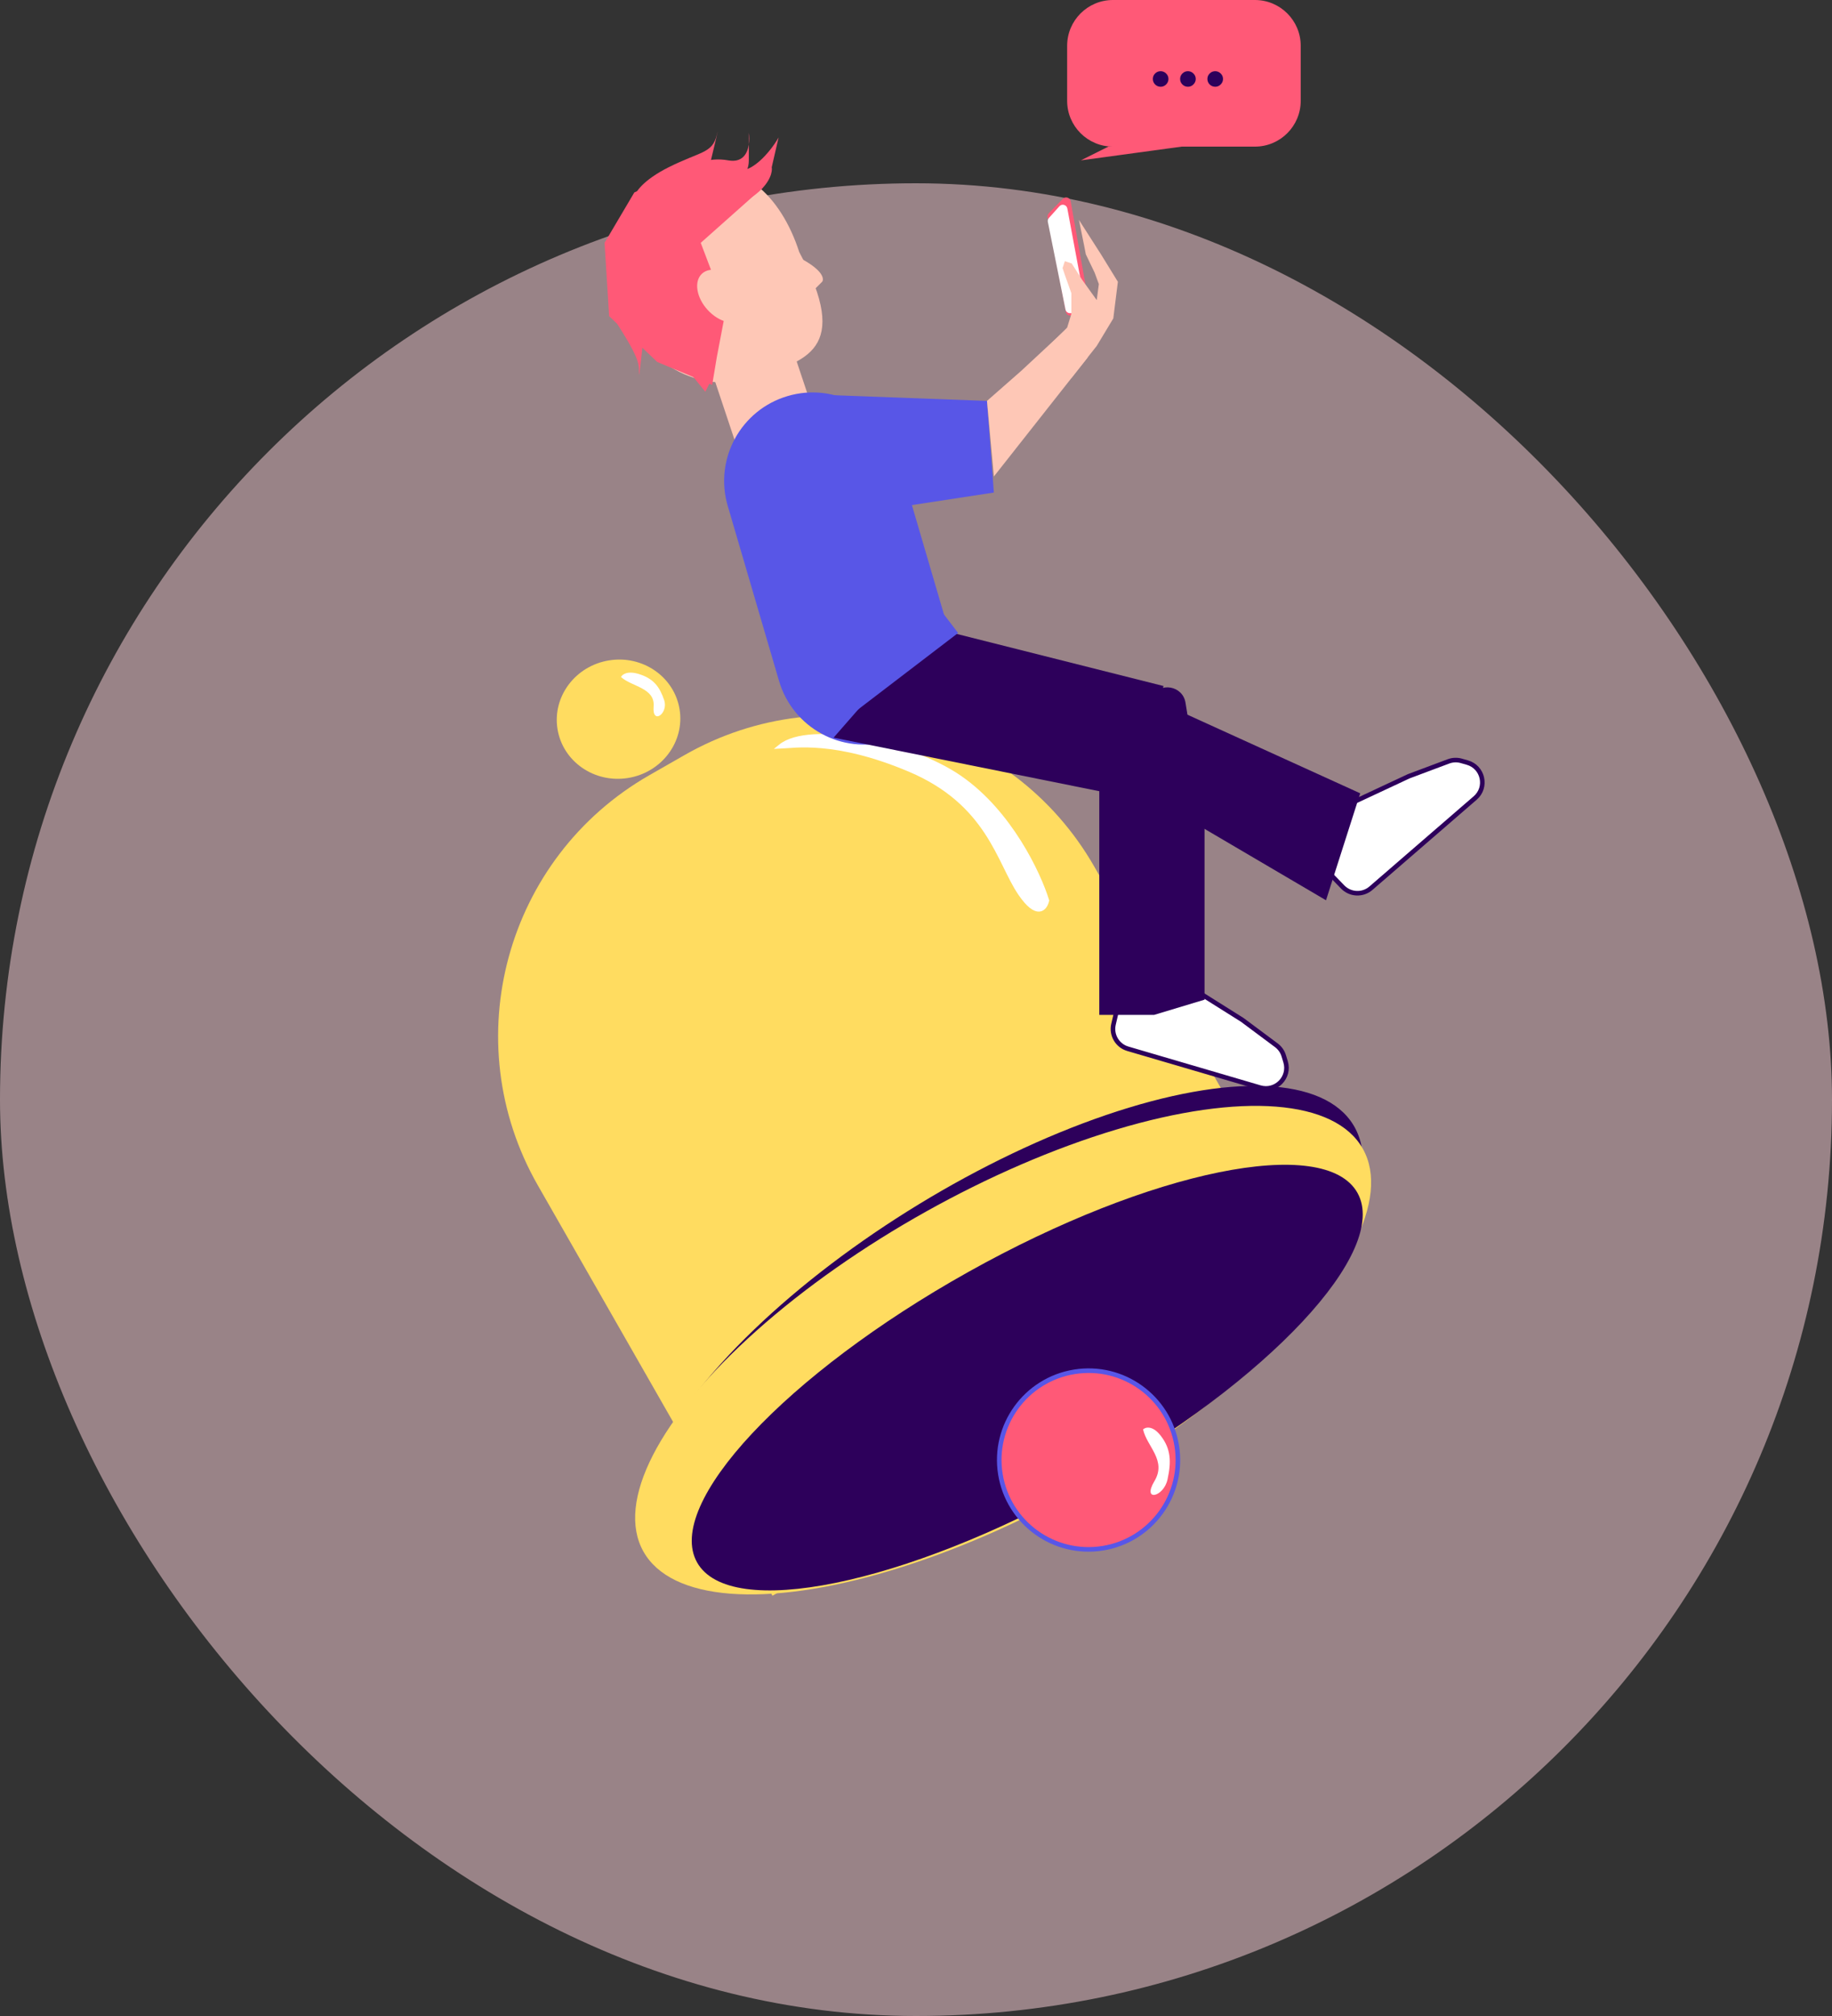 <svg width="320" height="352" viewBox="0 0 320 352" fill="none" xmlns="http://www.w3.org/2000/svg">
<rect x="0" y="0" width="320" height="352" fill="#333333" stroke="none"/>
<rect y="32" width="320" height="320" rx="160" fill="#FFD5DC" fill-opacity="0.5"/>
<path d="M93.939 206.954C79.55 181.794 88.281 149.733 113.44 135.344L119.552 131.849C144.711 117.459 176.772 126.19 191.162 151.35L232.15 223.017L134.927 278.621L93.939 206.954Z" fill="#FFDC60"/>
<ellipse cx="174.919" cy="233.908" rx="72" ry="27.691" transform="rotate(-31.363 174.919 233.908)" fill="#2D005B"/>
<ellipse cx="175.219" cy="235.741" rx="72" ry="27.691" transform="rotate(-29.216 175.219 235.741)" fill="#FFDC60"/>
<path d="M237.11 208.276C242.804 218.457 221.596 241.153 189.741 258.968C157.887 276.783 127.447 282.971 121.753 272.79C116.059 262.608 137.266 239.913 169.121 222.098C200.976 204.282 231.416 198.094 237.11 208.276Z" fill="#2D005B"/>
<ellipse cx="108.042" cy="125.573" rx="10.8" ry="10.4" transform="rotate(-9.185 108.042 125.573)" fill="#FFDC60"/>
<path d="M114.169 123.367C114.448 120.08 110.371 119.929 108.472 118.21C108.672 117.773 109.583 117.058 111.631 117.7C114.192 118.501 115.237 119.953 116.015 122.258C116.793 124.564 113.89 126.654 114.169 123.367Z" fill="white"/>
<circle cx="190.143" cy="254.926" r="15.6" transform="rotate(-9.185 190.143 254.926)" fill="#FF5977" stroke="#5856E7" stroke-width="0.8"/>
<path d="M201.644 258.615C203.833 254.964 200.323 252.589 199.663 249.576C200.097 249.178 201.324 248.843 202.754 250.69C204.541 252.999 204.606 255.242 203.93 258.329C203.255 261.415 199.456 262.266 201.644 258.615Z" fill="white"/>
<path d="M167.637 135.791C158.881 129.752 141.379 126.261 136.362 130.314C138.643 130.219 145.928 128.886 158.898 134.368C172.765 140.23 174.471 150.489 178.193 155.965C181.171 160.346 182.542 158.638 182.856 157.237C181.432 152.605 176.394 141.831 167.637 135.791Z" fill="white" stroke="white" stroke-width="0.8"/>
<path d="M139.6 44C148.8 61.2 140.738 63.004 131.487 65.986C122.235 68.968 112.153 63.375 108.968 53.492C105.782 43.61 110.7 33.182 119.951 30.2C129.203 27.217 136.415 34.118 139.6 44Z" fill="#FEC7B6"/>
<rect x="122.781" y="60.248" width="14.629" height="20.8" transform="rotate(-18.458 122.781 60.248)" fill="#FEC7B6"/>
<path d="M127.114 88.328C124.712 80.137 129.406 71.55 137.597 69.148V69.148C145.788 66.747 154.374 71.44 156.776 79.631L165.737 110.196C168.139 118.387 163.445 126.974 155.254 129.375V129.375C147.063 131.777 138.476 127.083 136.075 118.892L127.114 88.328Z" fill="#5856E7"/>
<path d="M140 68.8L172.4 70L173.6 86L146.539 90.14L140 68.8Z" fill="#5856E7"/>
<path d="M162.462 109.514L203.242 119.784L197.152 139.182L145.6 128.8L162.462 109.514Z" fill="#2D005B"/>
<path d="M224.236 184.349L224.554 185.395C225.384 188.134 222.841 190.7 220.095 189.894L196.992 183.116C195.161 182.578 194.067 180.705 194.499 178.846L195.909 172.787C196.36 170.85 198.295 169.646 200.232 170.096L206.097 171.461C206.487 171.552 206.859 171.707 207.197 171.919L216.992 178.076L222.941 182.506C223.559 182.966 224.013 183.612 224.236 184.349Z" fill="white" stroke="#2D005B" stroke-width="0.8"/>
<path d="M255.256 132.849L256.308 133.149C259.06 133.934 259.84 137.462 257.675 139.334L239.465 155.084C238.021 156.332 235.853 156.237 234.525 154.866L230.195 150.4C228.811 148.972 228.847 146.693 230.274 145.309L234.599 141.117C234.886 140.839 235.217 140.61 235.58 140.441L246.06 135.541L253.006 132.94C253.727 132.67 254.516 132.638 255.256 132.849Z" fill="white" stroke="#2D005B" stroke-width="0.8"/>
<path d="M192.015 138.038L201.12 121.659C202.595 119.006 206.59 119.705 207.076 122.701L210.4 143.2L210.4 174.547L201.6 177.2L192.015 177.2L192.015 138.038Z" fill="#2D005B"/>
<path d="M200.11 138.677L189.685 123.24C187.878 120.564 190.722 117.2 193.662 118.537L237.592 138.515L231.618 157.19L200.11 138.677Z" fill="#2D005B"/>
<path d="M182.98 37.945C182.93 37.688 183.009 37.422 183.193 37.234L185.651 34.715C186.106 34.249 186.897 34.492 187.011 35.133L190.388 54.133C190.474 54.617 190.107 55.064 189.615 55.073L186.99 55.121C186.602 55.128 186.264 54.855 186.19 54.474L182.98 37.945Z" fill="#FF5977"/>
<path d="M183.029 38.749C182.979 38.501 183.049 38.245 183.217 38.056L185.051 36.013C185.494 35.519 186.311 35.749 186.433 36.401L189.667 53.748C189.759 54.242 189.379 54.697 188.877 54.695L186.891 54.684C186.512 54.682 186.186 54.414 186.111 54.042L183.029 38.749Z" fill="white"/>
<path d="M172.4 70L178.4 64.733L185.711 57.933L190 62.4L173.6 83.2L172.4 70Z" fill="#FEC7B6"/>
<rect x="162.982" y="104.8" width="7.2" height="28.926" transform="rotate(52.608 162.982 104.8)" fill="#5856E7"/>
<path d="M110.8 33.6L120 29.6L125.6 29.2L131.6 31.6L133.2 32.8L122.4 42.4L126.8 54L125.2 62.4L124.4 67.2L114.8 63.2L106.4 55.2L105.6 42.4L110.8 33.6Z" fill="#FF5977"/>
<path d="M131.2 29.2C128.96 30.48 125.733 29.733 124.4 29.2L126.4 36C127.467 36 130.16 35.52 132.4 33.6C134.64 31.68 134.933 29.867 134.8 29.2L136 24C135.333 25.2 133.44 27.92 131.2 29.2Z" fill="#FF5977"/>
<path d="M116.8 29.2C112.32 31.44 110.933 33.6 110.8 34.4H120.4L123.6 30.4C124.4 27.067 125.84 21.04 125.2 23.6C124.4 26.8 122.4 26.4 116.8 29.2Z" fill="#FF5977"/>
<path d="M130.8 28C130.8 30.88 128.4 32.133 127.2 32.4L120 29.6C120.933 28.8 123.68 27.36 127.2 28C129.646 28.445 130.559 26.855 130.8 25.218V23.2C130.881 23.77 130.906 24.498 130.8 25.218V28Z" fill="#FF5977"/>
<path d="M143.6 49.2C143.867 48.933 144.16 47.44 140 45.2L141.6 51.2L143.6 49.2Z" fill="#FEC7B6"/>
<ellipse cx="126.241" cy="51.712" rx="3.564" ry="5.344" transform="rotate(-42.611 126.241 51.712)" fill="#FEC7B6"/>
<path d="M111.6 65.2C111.6 63.6 112 62.8 106.4 54.4L112.4 58.8C112.133 61.467 111.6 66.48 111.6 65.2Z" fill="#FF5977"/>
<path d="M123.2 68.4L118 62L124 66.8L123.2 68.4Z" fill="#FF5977"/>
<path d="M189.662 44.4L189.354 42.8L188.462 38.4L192.308 44.4L195.262 49.2L194.462 55.6L191.569 60.4L187.138 66L182.8 60.8L186.4 57.2L187.138 54.8V52V51.2L186 48L185.6 46.8L186 45.6L187.2 46L188.985 48.8L191.569 52.4L191.938 49.6L191.2 47.6L189.662 44.4Z" fill="#FEC7B6"/>
<path d="M186.4 8C186.4 3.582 189.982 0 194.4 0H219.2C223.618 0 227.2 3.582 227.2 8V17.6C227.2 22.018 223.618 25.6 219.2 25.6H194.4C189.982 25.6 186.4 22.018 186.4 17.6V8Z" fill="#FF5977"/>
<path d="M188.8 28L193.6 25.6H206.4L188.8 28Z" fill="#FF5977"/>
<path d="M202.732 15.148C202.357 15.148 202.035 15.015 201.766 14.75C201.501 14.481 201.369 14.159 201.369 13.784C201.369 13.413 201.501 13.095 201.766 12.829C202.035 12.564 202.357 12.432 202.732 12.432C203.096 12.432 203.414 12.564 203.687 12.829C203.96 13.095 204.096 13.413 204.096 13.784C204.096 14.034 204.031 14.263 203.903 14.472C203.778 14.676 203.613 14.841 203.408 14.966C203.204 15.087 202.978 15.148 202.732 15.148ZM207.498 15.148C207.123 15.148 206.801 15.015 206.532 14.75C206.267 14.481 206.134 14.159 206.134 13.784C206.134 13.413 206.267 13.095 206.532 12.829C206.801 12.564 207.123 12.432 207.498 12.432C207.862 12.432 208.18 12.564 208.452 12.829C208.725 13.095 208.862 13.413 208.862 13.784C208.862 14.034 208.797 14.263 208.668 14.472C208.543 14.676 208.379 14.841 208.174 14.966C207.969 15.087 207.744 15.148 207.498 15.148ZM212.263 15.148C211.888 15.148 211.567 15.015 211.298 14.75C211.032 14.481 210.9 14.159 210.9 13.784C210.9 13.413 211.032 13.095 211.298 12.829C211.567 12.564 211.888 12.432 212.263 12.432C212.627 12.432 212.945 12.564 213.218 12.829C213.491 13.095 213.627 13.413 213.627 13.784C213.627 14.034 213.563 14.263 213.434 14.472C213.309 14.676 213.144 14.841 212.94 14.966C212.735 15.087 212.51 15.148 212.263 15.148Z" fill="#2D005B"/>
</svg>
